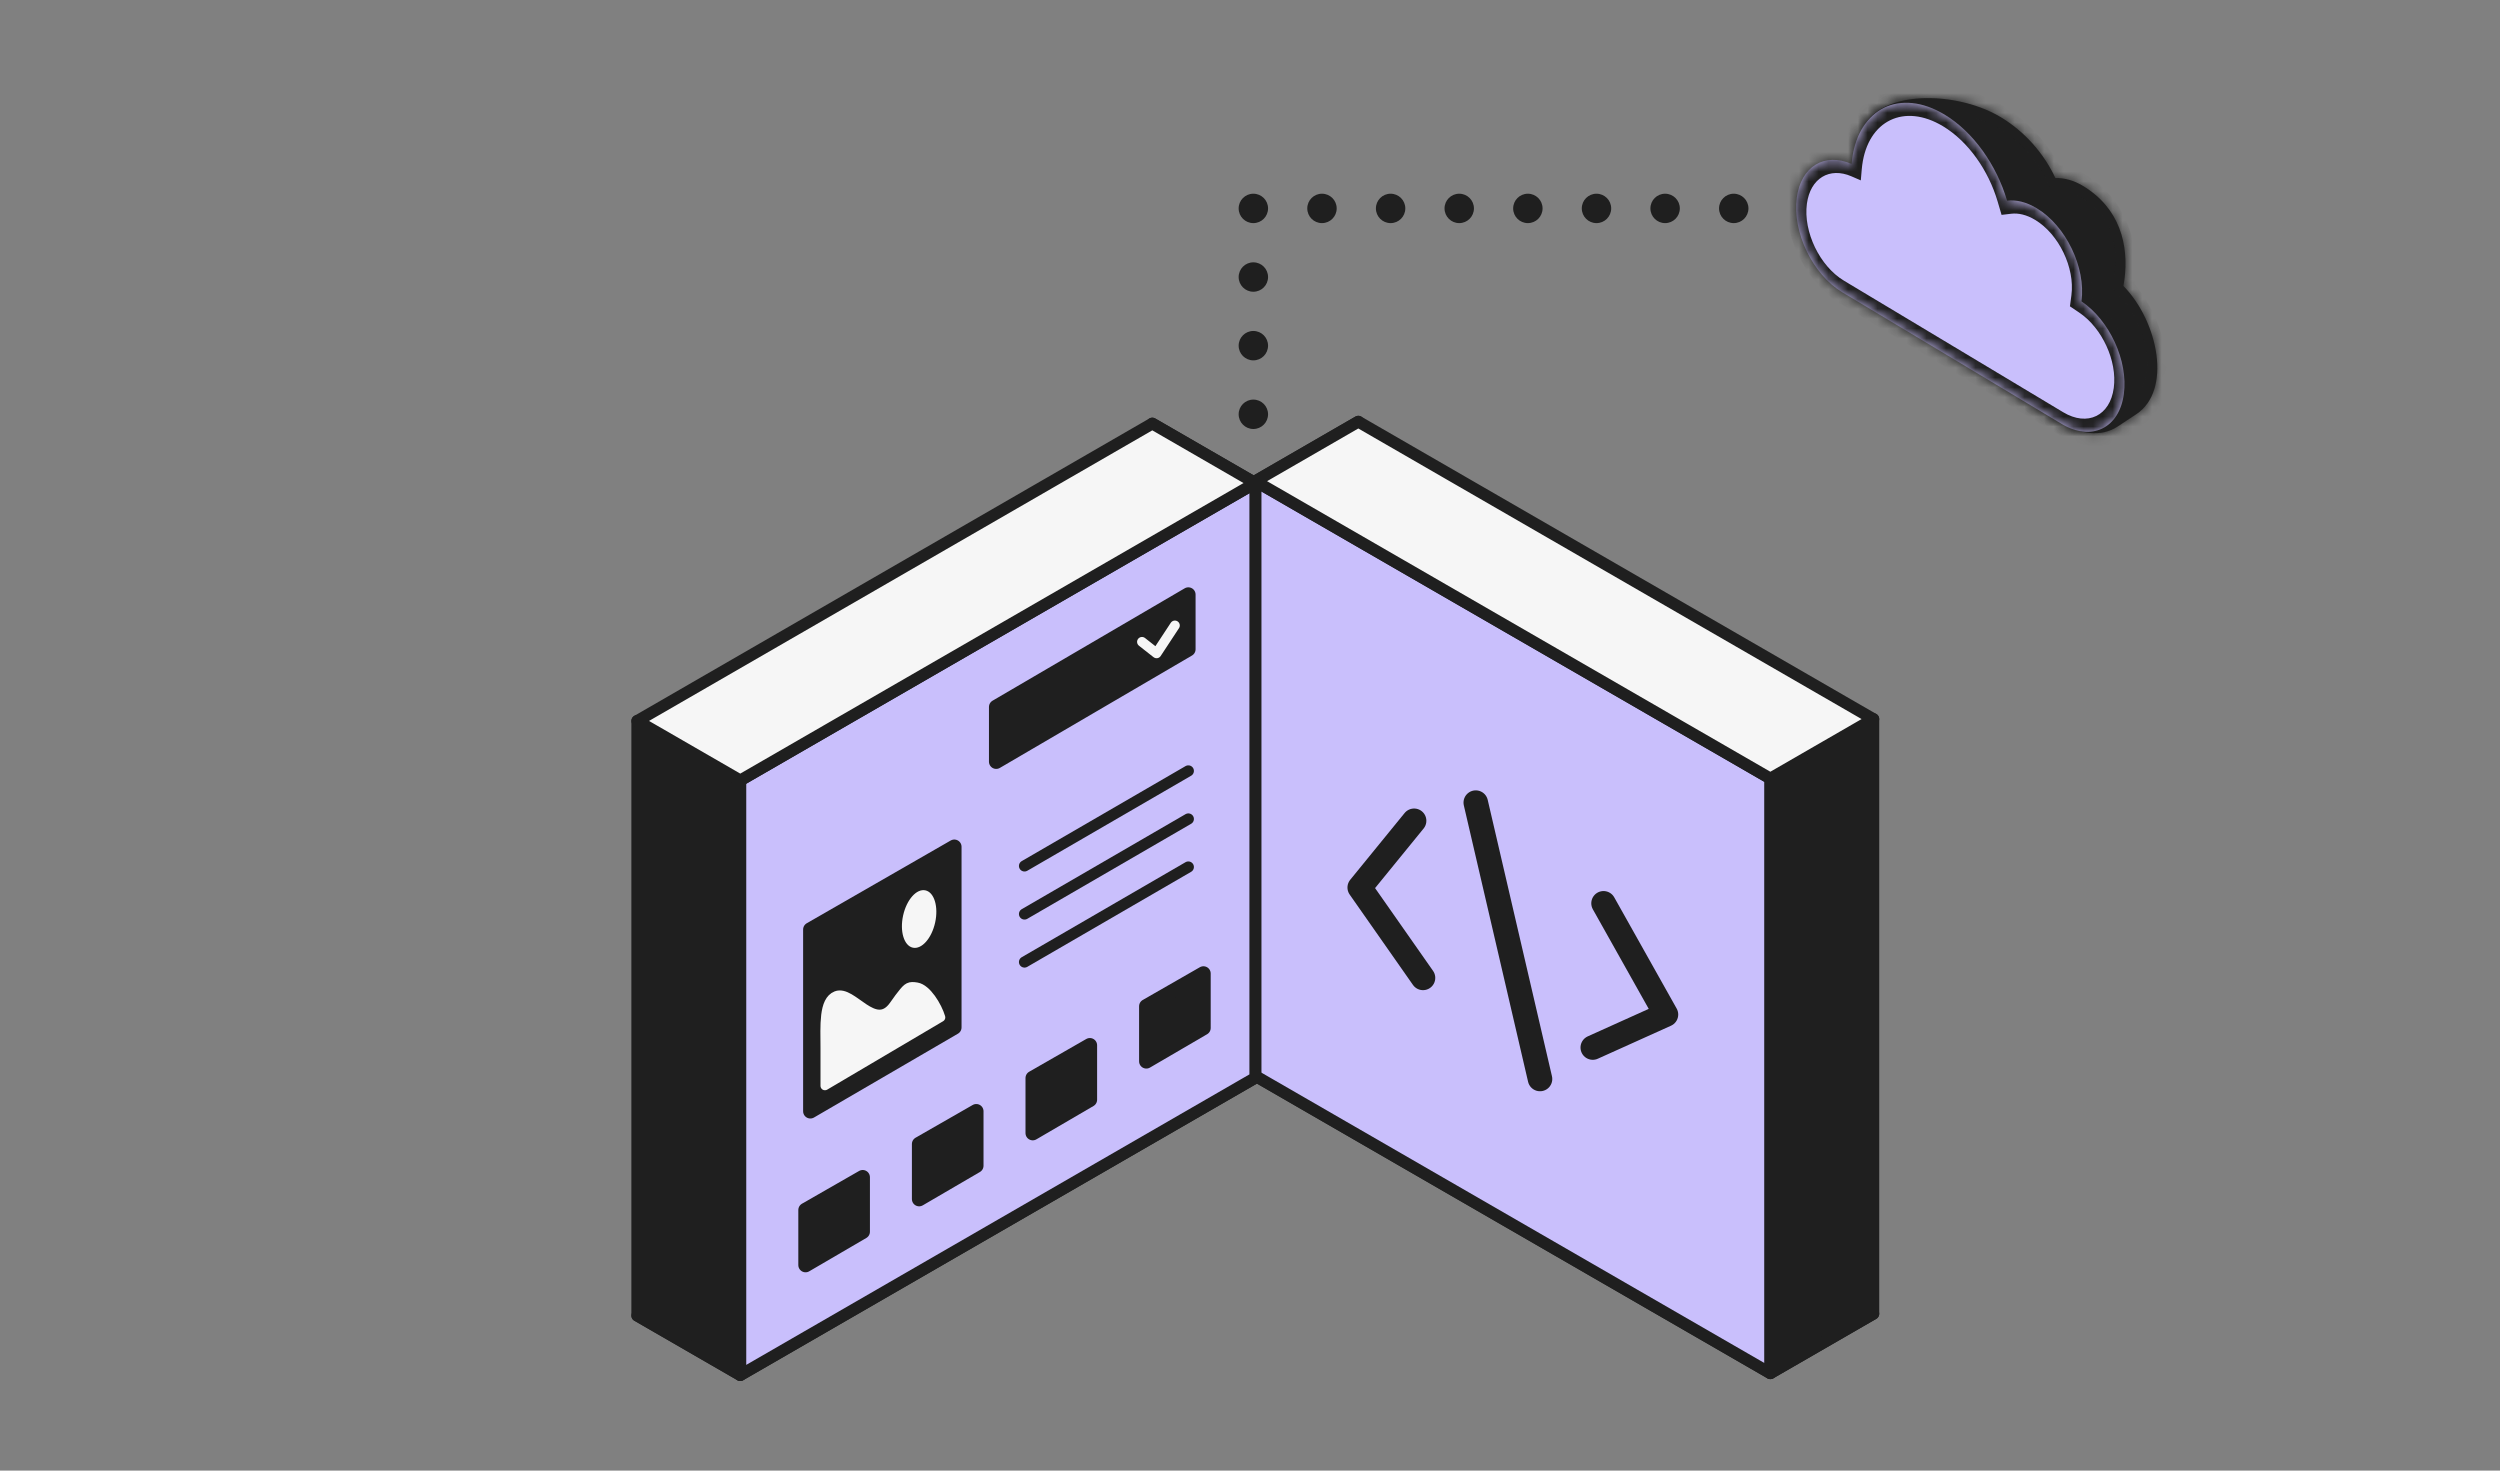 <svg width="255" height="150" viewBox="0 0 255 150" fill="none" xmlns="http://www.w3.org/2000/svg">
<rect x="0" y="0" width="255" height="150" fill="#808080" stroke="none"/>
<path d="M128.042 109.74L138.547 103.672L191.082 134.004L180.576 140.069L128.042 109.74Z" fill="#F6F6F6" stroke="#1F1F1F" stroke-width="1.2" stroke-linejoin="round"/>
<path d="M128.041 49.08V109.74L138.547 103.672V43.012L128.041 49.08Z" fill="#F6F6F6" stroke="#1F1F1F" stroke-width="1.2" stroke-linejoin="round"/>
<path d="M128.042 109.743V49.082L180.576 79.411V140.071L128.042 109.743Z" fill="#C9BFFC" stroke="#1F1F1F" stroke-width="1.2" stroke-linejoin="round"/>
<path d="M191.082 134V73.34L180.576 79.405V140.066L191.082 134Z" fill="#1F1F1F" stroke="#1F1F1F" stroke-width="1.2" stroke-linejoin="round"/>
<path d="M180.576 79.409L191.082 73.344L138.547 43.012L128.042 49.08L180.576 79.409Z" fill="#F6F6F6" stroke="#1F1F1F" stroke-width="1.2" stroke-linejoin="round"/>
<path d="M128.04 109.931L117.535 103.863L65 134.195L75.506 140.26L128.04 109.931Z" fill="#F6F6F6" stroke="#1F1F1F" stroke-width="1.2" stroke-linejoin="round"/>
<path d="M128.041 49.271V109.932L117.535 103.864V43.203L128.041 49.271Z" fill="#F6F6F6" stroke="#1F1F1F" stroke-width="1.2" stroke-linejoin="round"/>
<path d="M128.04 109.934V49.273L75.505 79.602V140.263L128.04 109.934Z" fill="#C9BFFC" stroke="#1F1F1F" stroke-width="1.2" stroke-linejoin="round"/>
<path d="M65 134.192V73.531L75.506 79.596V140.257L65 134.192Z" fill="#1F1F1F" stroke="#1F1F1F" stroke-width="1.2" stroke-linejoin="round"/>
<path d="M75.506 79.6L65 73.535L117.534 43.203L128.04 49.271L75.506 79.6Z" fill="#F6F6F6" stroke="#1F1F1F" stroke-width="1.2" stroke-linejoin="round"/>
<path d="M121.211 78.633L104.499 88.326" stroke="#1F1F1F" stroke-width="1.135" stroke-linecap="round" stroke-linejoin="round"/>
<path d="M121.211 83.535L104.499 93.228" stroke="#1F1F1F" stroke-width="1.135" stroke-linecap="round" stroke-linejoin="round"/>
<path d="M121.211 88.434L104.499 98.127" stroke="#1F1F1F" stroke-width="1.135" stroke-linecap="round" stroke-linejoin="round"/>
<path d="M122.754 104.853L122.753 99.297L116.925 102.639V108.256L122.754 104.853Z" fill="#1F1F1F" stroke="#1F1F1F" stroke-width="1.476" stroke-linejoin="round"/>
<path d="M111.167 112.173L111.167 106.617L105.339 109.959V115.576L111.167 112.173Z" fill="#1F1F1F" stroke="#1F1F1F" stroke-width="1.476" stroke-linejoin="round"/>
<path d="M99.581 118.904L99.581 113.348L93.752 116.69V122.307L99.581 118.904Z" fill="#1F1F1F" stroke="#1F1F1F" stroke-width="1.476" stroke-linejoin="round"/>
<path d="M87.995 125.634L87.995 120.078L82.166 123.42V129.037L87.995 125.634Z" fill="#1F1F1F" stroke="#1F1F1F" stroke-width="1.476" stroke-linejoin="round"/>
<path d="M121.211 66.226V60.645L101.612 72.109V77.691L121.211 66.226Z" fill="#1F1F1F" stroke="#1F1F1F" stroke-width="1.476" stroke-linejoin="round"/>
<path d="M119.839 63.797L117.97 66.64L116.482 65.47" stroke="#F6F6F6" stroke-linecap="round" stroke-linejoin="round"/>
<path d="M97.34 104.797L97.34 86.371L82.656 94.812V113.349L97.34 104.797Z" fill="#1F1F1F" stroke="#1F1F1F" stroke-width="1.476" stroke-linejoin="round"/>
<path d="M93.521 100.669C94.539 100.843 95.613 102.602 95.966 103.774L84.144 110.752L84.144 106.848C84.144 104.652 83.946 102.069 85.3 101.544C86.95 100.904 89.226 105.235 91.14 102.559C91.955 101.42 91.529 102.005 91.969 101.432C92.574 100.646 92.759 100.539 93.521 100.669Z" fill="#F6F6F6" stroke="#F6F6F6" stroke-width="0.908" stroke-linecap="round" stroke-linejoin="round"/>
<ellipse cx="1.672" cy="2.992" rx="1.672" ry="2.992" transform="matrix(-0.977 -0.215 -0.215 0.977 96.028 91.176)" fill="#F6F6F6"/>
<path d="M163.56 92.137L169.929 103.483L162.462 106.85" stroke="#1F1F1F" stroke-width="2.5" stroke-linecap="round" stroke-linejoin="round"/>
<path d="M144.239 83.719L138.691 90.528L145.147 99.746" stroke="#1F1F1F" stroke-width="2.5" stroke-linecap="round" stroke-linejoin="round"/>
<path d="M150.528 81.867L157.082 110.058" stroke="#1F1F1F" stroke-width="2.5" stroke-linecap="round" stroke-linejoin="round"/>
<mask id="path-26-inside-1_1753_25464" fill="white">
<path fill-rule="evenodd" clip-rule="evenodd" d="M209.649 18.159C208.462 15.611 206.492 13.399 204.056 11.938C199.184 9.015 190.342 9.108 189.648 14.315C189.426 15.977 190.141 17.901 191.365 19.838C190.902 20.639 190.613 21.654 190.553 22.851C190.366 26.541 192.438 30.774 195.454 32.864L209.885 42.863C212.058 44.369 214.339 44.605 216.012 43.498L217.912 42.241C221.531 39.846 220.188 32.855 216.587 29.165C216.627 28.966 216.661 28.761 216.689 28.552C217.165 24.981 216.227 21.22 212.44 18.948C211.5 18.384 210.547 18.141 209.649 18.159Z"/>
</mask>
<path fill-rule="evenodd" clip-rule="evenodd" d="M209.649 18.159C208.462 15.611 206.492 13.399 204.056 11.938C199.184 9.015 190.342 9.108 189.648 14.315C189.426 15.977 190.141 17.901 191.365 19.838C190.902 20.639 190.613 21.654 190.553 22.851C190.366 26.541 192.438 30.774 195.454 32.864L209.885 42.863C212.058 44.369 214.339 44.605 216.012 43.498L217.912 42.241C221.531 39.846 220.188 32.855 216.587 29.165C216.627 28.966 216.661 28.761 216.689 28.552C217.165 24.981 216.227 21.22 212.44 18.948C211.5 18.384 210.547 18.141 209.649 18.159Z" fill="#1F1F1F"/>
<path d="M209.649 18.159L208.798 18.538L209.252 19.513L209.997 19.499L209.649 18.159ZM191.365 19.838L192.27 20.839L192.67 20.145L192.086 19.22L191.365 19.838ZM190.553 22.851L191.592 23.356L190.553 22.851ZM195.454 32.864L195.22 34.005L195.454 32.864ZM209.885 42.863L209.651 44.004L209.885 42.863ZM216.012 43.498L216.7 44.734L216.7 44.734L216.012 43.498ZM217.912 42.241L217.224 41.005L217.224 41.005L217.912 42.241ZM216.587 29.165L215.571 28.467L215.392 29.362L216.119 30.107L216.587 29.165ZM210.501 17.779C209.124 14.824 206.88 12.347 204.215 10.748L203.898 13.127C206.103 14.451 207.801 16.399 208.798 18.538L210.501 17.779ZM204.215 10.748C201.535 9.141 197.907 8.419 194.878 8.741C193.352 8.903 191.92 9.335 190.808 10.107C189.7 10.875 188.841 12.03 188.619 13.698L190.677 14.932C190.802 13.996 191.309 13.187 192.206 12.565C193.099 11.945 194.313 11.56 195.693 11.414C198.476 11.118 201.705 11.812 203.898 13.127L204.215 10.748ZM188.619 13.698C188.323 15.916 189.306 18.338 190.643 20.456L192.086 19.22C190.977 17.464 190.529 16.039 190.677 14.932L188.619 13.698ZM190.459 18.838C189.92 19.772 189.584 20.956 189.514 22.346L191.592 23.356C191.643 22.353 191.884 21.506 192.27 20.839L190.459 18.838ZM189.514 22.346C189.296 26.642 191.709 31.572 195.22 34.005L195.687 31.723C193.168 29.977 191.436 26.439 191.592 23.356L189.514 22.346ZM195.22 34.005L209.651 44.004L210.118 41.722L195.687 31.723L195.22 34.005ZM209.651 44.004C212.151 45.736 214.775 46.008 216.7 44.734L215.324 42.261C213.902 43.202 211.965 43.001 210.118 41.722L209.651 44.004ZM216.7 44.734L218.6 43.478L217.224 41.005L215.324 42.261L216.7 44.734ZM218.6 43.478C222.85 40.666 221.221 32.493 217.054 28.223L216.119 30.107C219.155 33.218 220.213 39.027 217.224 41.005L218.6 43.478ZM215.66 27.934C215.635 28.117 215.606 28.294 215.571 28.467L217.603 29.863C217.648 29.637 217.686 29.406 217.718 29.169L215.66 27.934ZM212.281 20.137C213.921 21.121 214.793 22.319 215.256 23.512C215.746 24.776 215.879 26.293 215.66 27.934L217.718 29.169C217.975 27.239 217.876 25.091 217.07 23.013C216.236 20.866 214.746 19.047 212.598 17.759L212.281 20.137ZM209.997 19.499C210.757 19.484 211.536 19.69 212.281 20.137L212.598 17.759C211.465 17.079 210.338 16.798 209.302 16.819L209.997 19.499Z" fill="#1F1F1F" mask="url(#path-26-inside-1_1753_25464)"/>
<mask id="path-28-inside-2_1753_25464" fill="white">
<path fill-rule="evenodd" clip-rule="evenodd" d="M204.721 20.466C203.662 16.863 201.305 13.463 198.332 11.679C193.827 8.976 189.612 11.006 188.918 16.213C188.895 16.382 188.877 16.551 188.862 16.722C186.124 15.533 183.702 16.951 183.273 20.167C182.805 23.676 184.887 27.997 187.922 29.819L210.292 43.24C213.327 45.062 216.167 43.693 216.635 40.184C217.086 36.802 215.169 32.666 212.311 30.74C212.312 30.738 212.312 30.735 212.312 30.732C212.773 27.279 210.724 23.026 207.737 21.234C206.675 20.597 205.638 20.357 204.721 20.466Z"/>
</mask>
<path fill-rule="evenodd" clip-rule="evenodd" d="M204.721 20.466C203.662 16.863 201.305 13.463 198.332 11.679C193.827 8.976 189.612 11.006 188.918 16.213C188.895 16.382 188.877 16.551 188.862 16.722C186.124 15.533 183.702 16.951 183.273 20.167C182.805 23.676 184.887 27.997 187.922 29.819L210.292 43.24C213.327 45.062 216.167 43.693 216.635 40.184C217.086 36.802 215.169 32.666 212.311 30.74C212.312 30.738 212.312 30.735 212.312 30.732C212.773 27.279 210.724 23.026 207.737 21.234C206.675 20.597 205.638 20.357 204.721 20.466Z" fill="#C9BFFC"/>
<path d="M204.721 20.466L203.757 20.548L204.16 21.918L205.137 21.802L204.721 20.466ZM188.862 16.722L188.844 17.984L189.802 18.399L189.898 17.276L188.862 16.722ZM187.922 29.819L187.764 31.008L187.922 29.819ZM210.292 43.24L210.45 42.051L210.292 43.24ZM212.311 30.74L211.282 30.123L211.133 31.245L212.093 31.892L212.311 30.74ZM205.685 20.384C204.494 16.33 201.84 12.499 198.49 10.489L198.173 12.868C200.77 14.426 202.83 17.396 203.757 20.548L205.685 20.384ZM198.49 10.489C193.417 7.445 188.671 9.732 187.889 15.596L189.947 16.831C190.554 12.28 194.237 10.506 198.173 12.868L198.49 10.489ZM187.889 15.596C187.864 15.785 187.843 15.976 187.826 16.168L189.898 17.276C189.911 17.127 189.927 16.978 189.947 16.831L187.889 15.596ZM188.881 15.46C185.629 14.049 182.753 15.73 182.244 19.55L184.302 20.785C184.65 18.172 186.619 17.018 188.844 17.984L188.881 15.46ZM182.244 19.55C181.689 23.716 184.16 28.846 187.764 31.008L188.081 28.629C185.614 27.149 183.922 23.637 184.302 20.785L182.244 19.55ZM187.764 31.008L210.133 44.43L210.45 42.051L188.081 28.629L187.764 31.008ZM210.133 44.43C213.737 46.592 217.109 44.968 217.664 40.802L215.606 39.567C215.226 42.419 212.918 43.531 210.45 42.051L210.133 44.43ZM217.664 40.802C218.2 36.786 215.923 31.876 212.53 29.589L212.093 31.892C214.414 33.456 215.973 36.819 215.606 39.567L217.664 40.802ZM211.283 30.114C211.283 30.115 211.283 30.116 211.283 30.117C211.283 30.118 211.283 30.121 211.282 30.123L213.34 31.358C213.34 31.357 213.34 31.357 213.341 31.355C213.341 31.354 213.341 31.351 213.341 31.349L211.283 30.114ZM207.579 22.424C209.998 23.875 211.656 27.318 211.283 30.114L213.341 31.349C213.889 27.239 211.451 22.178 207.896 20.045L207.579 22.424ZM205.137 21.802C205.879 21.713 206.717 21.907 207.579 22.424L207.896 20.045C206.634 19.287 205.397 19 204.305 19.131L205.137 21.802Z" fill="#1F1F1F" mask="url(#path-28-inside-2_1753_25464)"/>
<circle cx="176.842" cy="21.258" r="1.5" transform="rotate(90 176.842 21.258)" fill="#1F1F1F"/>
<circle cx="155.842" cy="21.258" r="1.5" transform="rotate(90 155.842 21.258)" fill="#1F1F1F"/>
<circle cx="134.842" cy="21.258" r="1.5" transform="rotate(90 134.842 21.258)" fill="#1F1F1F"/>
<circle cx="127.842" cy="42.258" r="1.5" fill="#1F1F1F"/>
<circle cx="169.842" cy="21.258" r="1.5" transform="rotate(90 169.842 21.258)" fill="#1F1F1F"/>
<circle cx="148.842" cy="21.258" r="1.5" transform="rotate(90 148.842 21.258)" fill="#1F1F1F"/>
<circle cx="127.842" cy="28.258" r="1.5" fill="#1F1F1F"/>
<circle cx="127.842" cy="21.258" r="1.5" transform="rotate(90 127.842 21.258)" fill="#1F1F1F"/>
<circle cx="162.842" cy="21.258" r="1.5" transform="rotate(90 162.842 21.258)" fill="#1F1F1F"/>
<circle cx="141.842" cy="21.258" r="1.5" transform="rotate(90 141.842 21.258)" fill="#1F1F1F"/>
<circle cx="127.842" cy="35.258" r="1.5" fill="#1F1F1F"/>
</svg>
